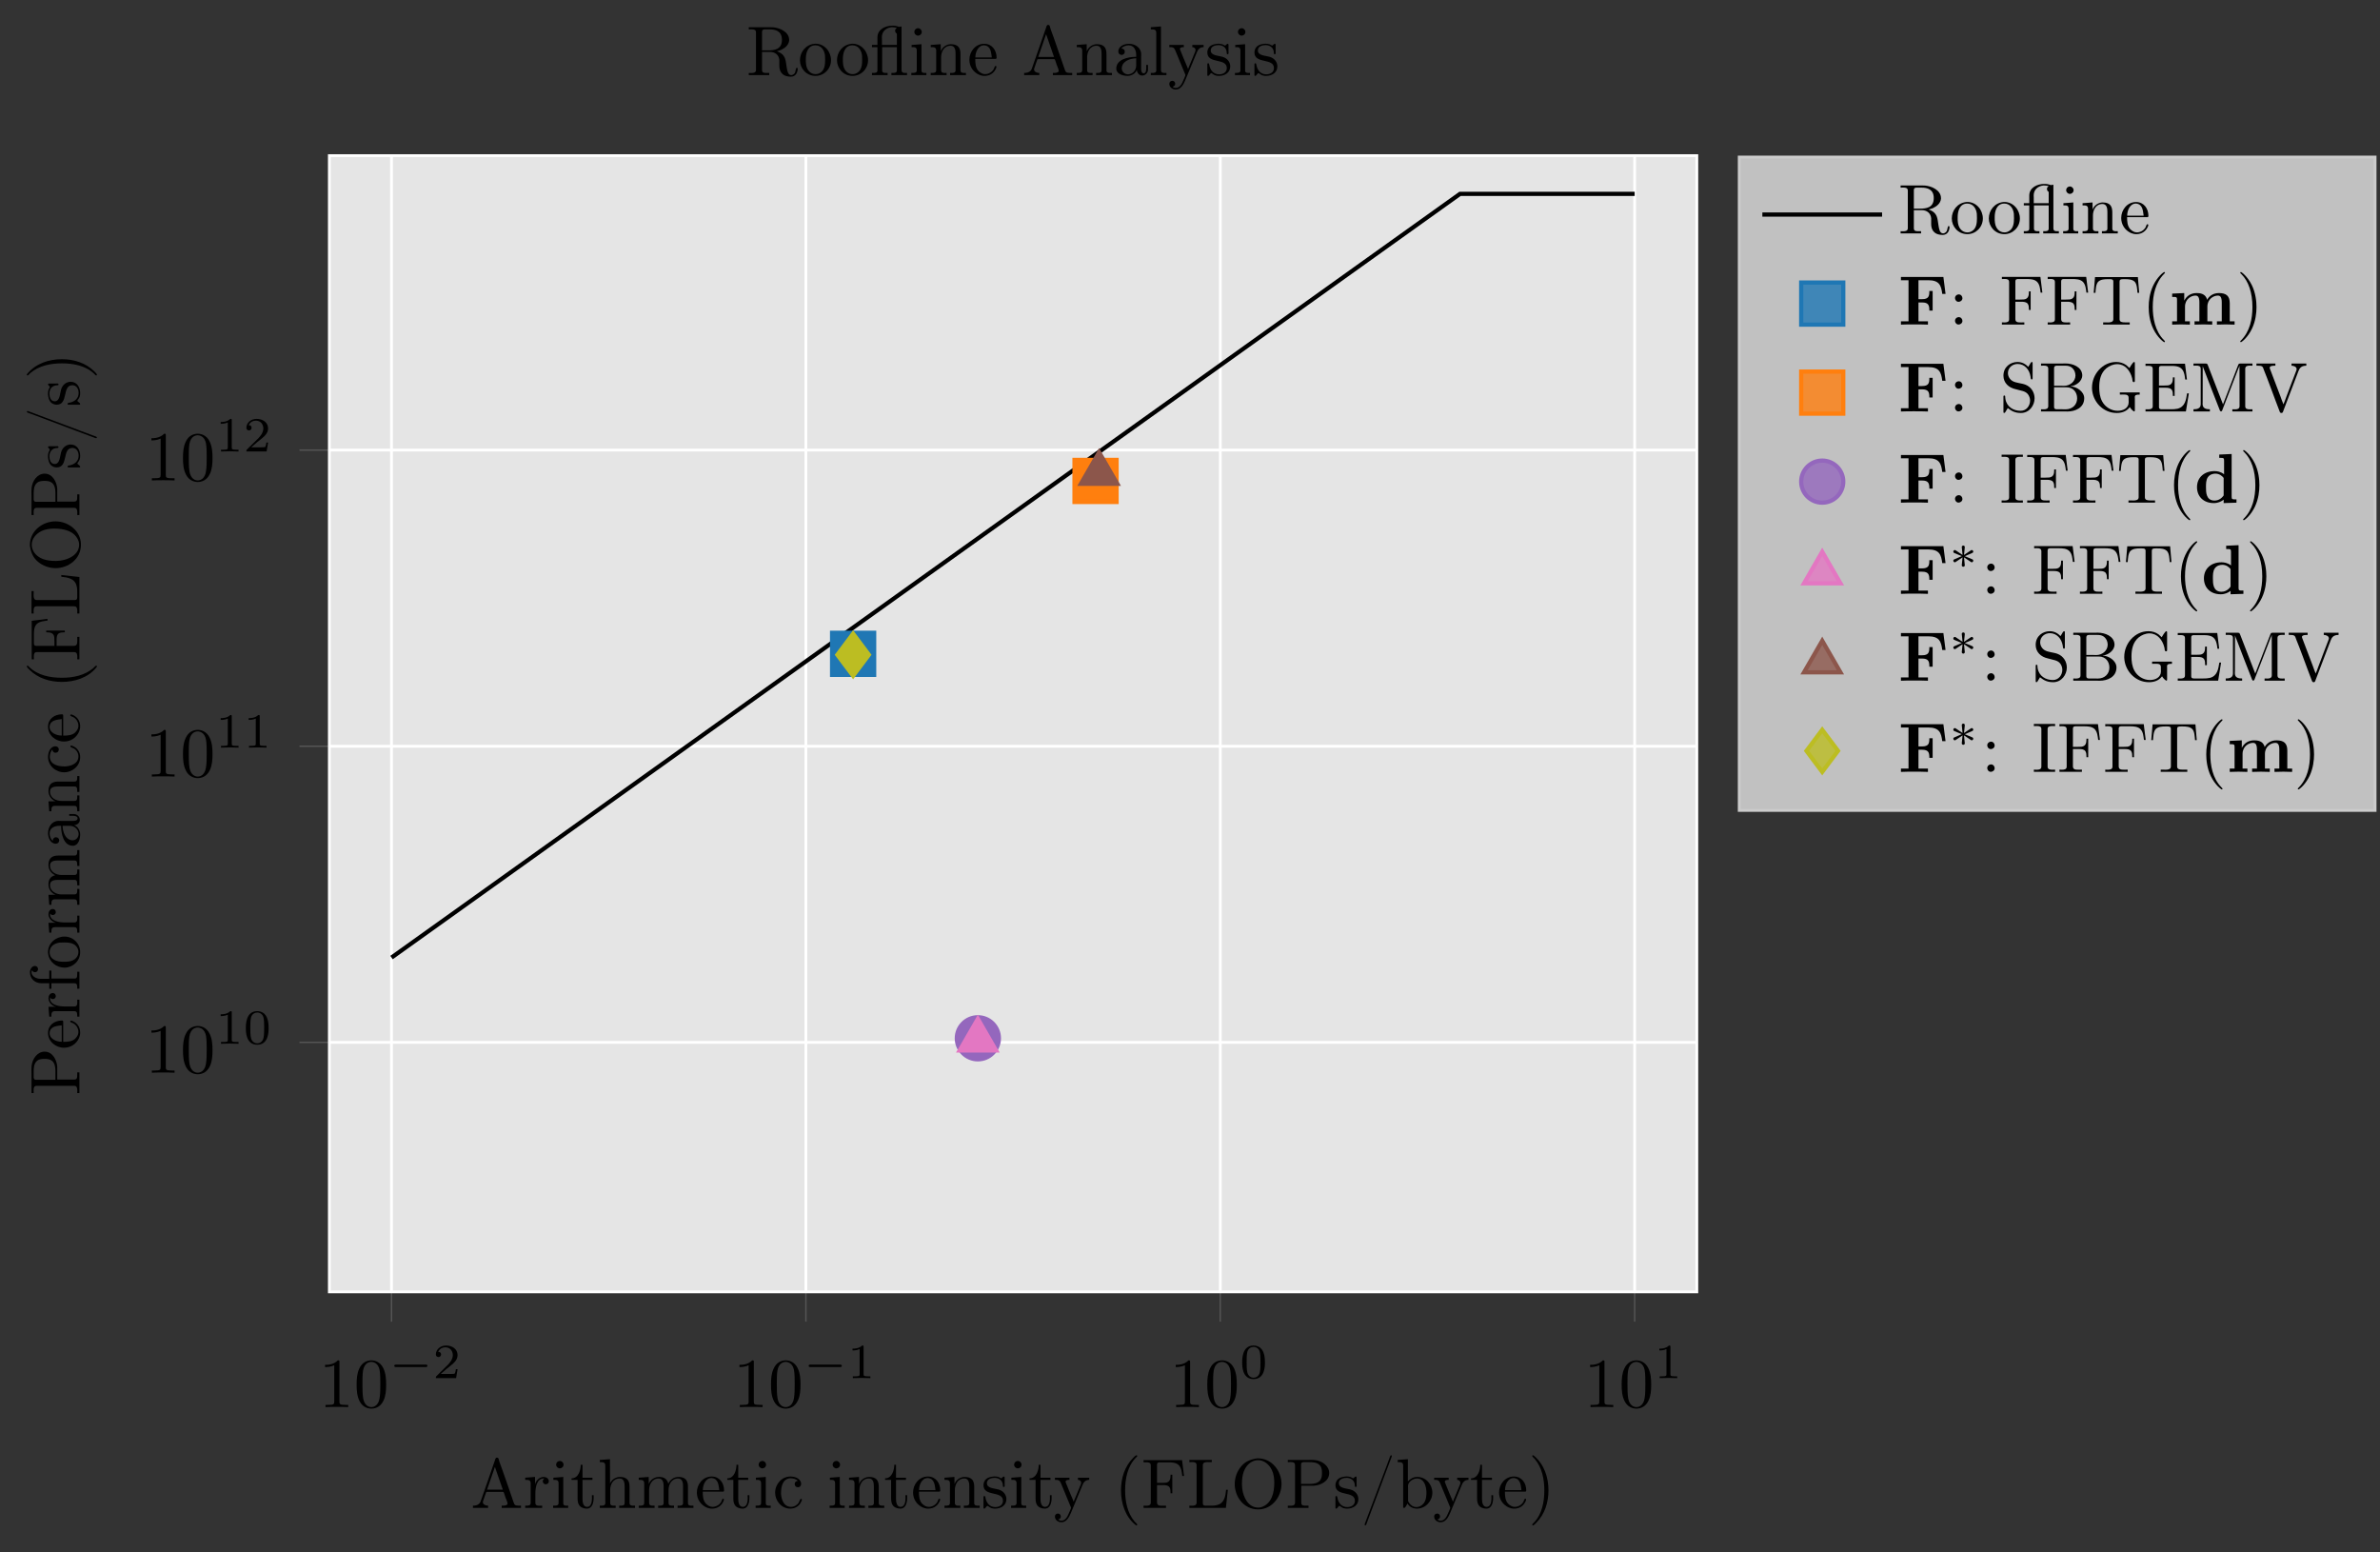 <svg xmlns="http://www.w3.org/2000/svg" xmlns:xlink="http://www.w3.org/1999/xlink" version="1.1" width="338.122" height="220.506" viewBox="0 0 338.122 220.506">
<rect x="0" y="0" width="338.122" height="220.506" fill="#333333" stroke="none"/>
<defs>
<path id="font_0_4" d="M.294 .64C.294 .664 .294 .666 .271 .666 .209 .602 .121 .602 .089 .602V.571C.109 .571 .168 .571 .22 .597V.079C.22 .043 .217 .031 .127 .031H.095V0C.13 .003 .217 .003 .257 .003 .297 .003 .384 .003 .419 0V.031H.387C.297 .031 .294 .042 .294 .079V.64Z"/>
<path id="font_0_3" d="M.46 .32C.46 .4 .455 .48 .42 .554 .374 .65 .292 .666 .25 .666 .19 .666 .117 .64 .076 .547 .044 .478 .039 .4 .039 .32 .039 .245 .043 .155 .084 .079 .127-.002 .2-.022 .249-.022 .303-.022 .379-.001 .423 .094 .455 .163 .46 .241 .46 .32M.249-0C.21-0 .151 .025 .133 .121 .122 .181 .122 .273 .122 .332 .122 .396 .122 .462 .13 .516 .149 .635 .224 .644 .249 .644 .282 .644 .348 .626 .367 .527 .377 .471 .377 .395 .377 .332 .377 .257 .377 .189 .366 .125 .351 .03 .294-0 .249-0Z"/>
<path id="font_1_1" d="M.744 .226C.76 .226 .784 .226 .784 .25 .784 .275 .761 .275 .744 .275H.148C.132 .275 .108 .275 .108 .251 .108 .226 .131 .226 .148 .226H.744Z"/>
<path id="font_2_3" d="M.505 .182H.471C.468 .16 .458 .101 .445 .091 .437 .085 .36 .085 .346 .085H.162C.267 .178 .302 .206 .362 .253 .436 .312 .505 .374 .505 .469 .505 .59 .399 .664 .271 .664 .147 .664 .063 .577 .063 .485 .063 .434 .106 .429 .116 .429 .14 .429 .169 .446 .169 .482 .169 .5 .162 .535 .11 .535 .141 .606 .209 .628 .256 .628 .356 .628 .408 .55 .408 .469 .408 .382 .346 .313 .314 .277L.073 .039C.063 .03 .063 .028 .063 0H.475L.505 .182Z"/>
<path id="font_2_2" d="M.335 .636C.335 .663 .333 .664 .305 .664 .241 .601 .15 .6 .109 .6V.564C.133 .564 .199 .564 .254 .592V.082C.254 .049 .254 .036 .154 .036H.116V0C.134 .001 .257 .004 .294 .004 .325 .004 .451 .001 .473 0V.036H.435C.335 .036 .335 .049 .335 .082V.636Z"/>
<path id="font_2_1" d="M.516 .319C.516 .429 .503 .508 .457 .578 .426 .624 .364 .664 .284 .664 .052 .664 .052 .391 .052 .319 .052 .247 .052-.02 .284-.02 .516-.02 .516 .247 .516 .319M.284 .008C.238 .008 .177 .035 .157 .117 .143 .176 .143 .258 .143 .332 .143 .405 .143 .481 .158 .536 .179 .615 .243 .636 .284 .636 .338 .636 .39 .603 .408 .545 .424 .491 .425 .419 .425 .332 .425 .258 .425 .184 .412 .121 .392 .03 .324 .008 .284 .008Z"/>
<clipPath id="clip_3">
<path transform="matrix(1,0,0,-1,173.363,568.723)" d="M-126.572 385.219H67.699V546.615H-126.572Z"/>
</clipPath>
<path id="font_4_1" d="M.032 .032V.001H.248V.032C.216 .032 .175 .047 .173 .082 .173 .092 .178 .101 .181 .11 .192 .143 .202 .176 .215 .208 .218 .217 .218 .229 .232 .229H.459C.471 .229 .472 .218 .476 .209L.497 .146C.507 .12 .525 .082 .525 .061V.057C.516 .033 .477 .032 .448 .032H.442V.001H.717V.032H.688C.665 .032 .641 .034 .629 .046 .618 .058 .614 .075 .608 .09 .557 .239 .506 .389 .453 .538 .435 .59 .411 .645 .398 .698 .394 .711 .388 .717 .374 .717 .354 .717 .35 .696 .344 .676 .288 .507 .226 .34 .169 .172L.148 .112C.142 .094 .136 .076 .122 .062 .099 .038 .064 .032 .032 .032M.233 .26 .345 .585 .458 .26H.233Z"/>
<path id="font_4_30" d="M.027 .431V.4H.042C.075 .4 .105 .397 .105 .35V.074C.105 .033 .077 .032 .033 .032H.027V.001H.269V.032C.257 .032 .243 .031 .231 .031 .199 .031 .172 .036 .172 .073V.206C.172 .291 .192 .42 .29 .42 .294 .42 .297 .42 .301 .419V.418C.286 .412 .278 .396 .278 .38 .278 .357 .293 .341 .316 .337 .345 .337 .364 .355 .364 .38 .364 .42 .326 .442 .29 .442 .231 .442 .178 .389 .168 .335L.167 .442 .027 .431Z"/>
<path id="font_4_23" d="M.037 .431V.4H.056C.085 .4 .111 .396 .111 .35V.073C.111 .038 .093 .032 .033 .032V.001H.248V.032H.228C.202 .032 .178 .035 .178 .067V.442L.037 .431M.121 .669C.096 .666 .076 .644 .076 .617 .076 .588 .101 .564 .129 .564 .156 .564 .182 .586 .182 .617 .182 .646 .157 .67 .129 .67 .126 .67 .124 .669 .121 .669Z"/>
<path id="font_4_33" d="M.149 .615C.149 .546 .12 .422 .018 .422V.4H.104V.142C.104 .109 .106 .076 .122 .047 .144 .007 .191-.01 .235-.01 .317-.01 .333 .082 .333 .145V.182H.308C.308 .167 .309 .152 .309 .136 .309 .092 .299 .015 .24 .015 .183 .015 .174 .084 .174 .129V.4H.316V.431H.174V.615H.149Z"/>
<path id="font_4_22" d="M.032 .684V.653H.047C.084 .653 .11 .649 .11 .601V.096C.11 .089 .111 .082 .111 .074 .111 .036 .084 .032 .056 .032H.032V.001H.258V.032H.232C.204 .032 .18 .036 .18 .073V.256C.18 .328 .217 .42 .316 .42 .38 .42 .386 .351 .386 .308V.069C.386 .035 .357 .032 .326 .032H.308V.001H.534V.032H.509C.482 .032 .456 .036 .456 .07V.289C.456 .322 .455 .355 .44 .385 .416 .429 .366 .442 .32 .442 .262 .442 .197 .403 .178 .347L.177 .695 .032 .684Z"/>
<path id="font_4_25" d="M.032 .431V.4H.047C.08 .4 .11 .397 .11 .35V.074C.11 .033 .082 .032 .038 .032H.032V.001H.258V.032H.232C.204 .032 .18 .036 .18 .073V.256C.18 .329 .22 .42 .316 .42 .38 .42 .387 .354 .387 .308V.07C.387 .034 .357 .032 .324 .032H.309V.001H.535V.032H.509C.481 .032 .457 .036 .457 .073V.256C.457 .329 .497 .42 .593 .42 .657 .42 .664 .354 .664 .308V.07C.664 .034 .634 .032 .601 .032H.586V.001H.812V.032H.791C.761 .032 .734 .035 .734 .07V.296C.734 .333 .732 .366 .708 .4 .682 .433 .639 .442 .599 .442 .534 .442 .481 .404 .454 .346 .435 .417 .39 .442 .321 .442 .257 .442 .196 .402 .175 .34L.174 .442 .032 .431Z"/>
<path id="font_4_19" d="M.112 .232H.4C.411 .232 .416 .239 .416 .25 .416 .356 .351 .448 .239 .448 .116 .448 .028 .339 .028 .22 .028 .128 .079 .046 .167 .006 .19-.004 .217-.01 .242-.01H.245C.322-.01 .386 .033 .413 .11 .414 .113 .414 .117 .414 .12 .414 .127 .41 .132 .403 .132 .388 .132 .382 .099 .376 .088 .351 .044 .303 .015 .251 .015 .214 .015 .182 .036 .155 .063 .115 .109 .112 .174 .112 .232M.113 .253C.113 .33 .154 .426 .236 .426H.241C.339 .417 .338 .313 .348 .253H.113Z"/>
<path id="font_4_17" d="M.359 .387C.333 .385 .312 .369 .312 .341 .312 .314 .331 .295 .358 .295 .388 .295 .404 .317 .404 .345V.351C.394 .424 .309 .448 .251 .448 .129 .448 .033 .341 .033 .217 .033 .104 .121-.01 .25-.01 .316-.01 .381 .026 .408 .096 .41 .102 .415 .111 .415 .118 .415 .125 .41 .13 .403 .13 .388 .13 .379 .092 .372 .079 .348 .04 .307 .016 .262 .015 .155 .015 .122 .122 .117 .201V.213C.117 .293 .136 .413 .246 .423H.254C.291 .423 .33 .412 .359 .387Z"/>
<path id="font_4_26" d="M.032 .431V.4H.047C.08 .4 .11 .397 .11 .35V.074C.11 .033 .082 .032 .038 .032H.032V.001H.258V.032H.232C.204 .032 .18 .036 .18 .073V.256C.18 .328 .217 .42 .316 .42 .38 .42 .386 .351 .386 .308V.069C.386 .035 .357 .032 .326 .032H.308V.001H.534V.032H.509C.482 .032 .456 .036 .456 .07V.289C.456 .322 .455 .356 .439 .386 .416 .43 .365 .442 .319 .442 .258 .442 .195 .4 .175 .34L.174 .442 .032 .431Z"/>
<path id="font_4_31" d="M.176 .448C.139 .444 .1 .437 .071 .412 .047 .391 .033 .357 .033 .325 .033 .154 .311 .251 .311 .101 .311 .04 .256 .012 .201 .012 .125 .012 .074 .066 .06 .152 .058 .161 .057 .17 .045 .17 .037 .17 .033 .164 .033 .157V-.001C.034-.006 .037-.009 .042-.01H.044C.06-.01 .076 .027 .088 .03H.089C.097 .03 .124 .005 .145-.002 .162-.008 .18-.01 .198-.01 .281-.01 .36 .034 .36 .126 .36 .192 .312 .246 .246 .263 .184 .28 .082 .28 .082 .353 .082 .414 .149 .429 .193 .429 .242 .429 .31 .402 .31 .316 .31 .307 .311 .299 .322 .299 .332 .299 .336 .307 .336 .317 .336 .322 .335 .327 .335 .331V.434C.335 .44 .332 .448 .324 .448 .308 .448 .298 .423 .287 .423H.286C.278 .423 .262 .436 .25 .44 .232 .446 .212 .449 .193 .449 .187 .449 .182 .448 .176 .448Z"/>
<path id="font_4_34" d="M.019 .431V.4H.035C.063 .4 .085 .397 .102 .359 .148 .249 .192 .138 .239 .028 .242 .02 .249 .009 .249-0 .249-.001 .248-.003 .248-.004 .241-.025 .231-.045 .222-.065 .202-.114 .173-.182 .111-.182 .096-.182 .076-.176 .064-.164 .083-.161 .103-.15 .103-.122 .103-.1 .088-.082 .066-.08 .035-.08 .019-.098 .019-.123 .019-.173 .066-.204 .111-.204H.112C.184-.204 .222-.13 .247-.071L.277 .001C.312 .087 .348 .173 .384 .259L.408 .316C.425 .363 .451 .4 .508 .4V.431H.347V.4C.37 .4 .393 .384 .393 .359 .393 .346 .387 .333 .382 .321 .353 .253 .327 .184 .297 .116 .294 .107 .289 .098 .287 .089H.286C.279 .112 .268 .133 .259 .155 .233 .22 .202 .286 .178 .352 .175 .359 .171 .366 .171 .374V.378C.177 .4 .206 .4 .226 .4V.431H.019Z"/>
<path id="font_4_28" d="M.317 .75C.303 .745 .285 .725 .273 .713 .15 .59 .1 .42 .1 .251 .1 .07 .159-.123 .306-.241 .311-.244 .317-.249 .323-.249 .329-.249 .332-.243 .332-.239 .332-.228 .305-.207 .294-.194 .191-.071 .159 .093 .159 .25 .159 .415 .192 .596 .316 .72 .322 .726 .332 .733 .332 .741 .332 .747 .327 .751 .321 .751 .32 .751 .318 .75 .317 .75Z"/>
<path id="font_4_4" d="M.033 .681V.65C.046 .65 .059 .651 .071 .651 .107 .651 .136 .646 .136 .606V.075C.136 .037 .103 .031 .069 .031 .056 .031 .044 .032 .033 .032V.001H.353V.032C.339 .032 .322 .031 .305 .031 .255 .031 .225 .035 .225 .081V.326H.309C.343 .326 .384 .324 .403 .295 .417 .273 .418 .245 .418 .219V.209H.443V.474H.418V.464C.418 .412 .408 .367 .347 .359 .329 .357 .31 .357 .292 .357H.225V.614C.225 .648 .245 .65 .266 .65H.383C.435 .65 .498 .648 .536 .609 .574 .569 .578 .508 .585 .456H.61L.582 .681H.033Z"/>
<path id="font_4_7" d="M.033 .684V.653C.046 .653 .059 .654 .071 .654 .107 .654 .136 .649 .136 .609V.075C.136 .037 .103 .031 .069 .031 .056 .031 .044 .032 .033 .032V.001H.554L.582 .259H.557C.549 .178 .536 .062 .421 .04 .392 .032 .363 .032 .334 .032H.26C.24 .034 .225 .039 .225 .066V.609C.225 .649 .261 .654 .294 .654 .305 .654 .315 .653 .324 .653H.353V.684H.033Z"/>
<path id="font_4_9" d="M.371 .706C.282 .693 .207 .664 .148 .594 .087 .523 .055 .431 .055 .339 .055 .167 .178-.021 .39-.021 .586-.021 .722 .158 .722 .342 .722 .525 .587 .707 .386 .707 .381 .707 .376 .706 .371 .706M.158 .328V.345C.158 .46 .182 .591 .297 .657 .325 .672 .356 .681 .388 .681 .473 .681 .545 .621 .584 .541 .611 .486 .619 .417 .619 .359 .619 .227 .588 .062 .434 .011 .42 .007 .405 .005 .391 .005 .246 .005 .177 .154 .162 .275 .16 .293 .16 .31 .158 .328Z"/>
<path id="font_4_10" d="M.034 .684V.653C.047 .653 .06 .654 .072 .654 .108 .654 .137 .649 .137 .609V.075C.137 .037 .104 .031 .07 .031 .057 .031 .045 .032 .034 .032V.001H.329V.032H.295C.253 .032 .226 .034 .226 .076V.317H.41C.505 .324 .624 .382 .624 .497 .624 .603 .519 .673 .418 .683 .403 .684 .389 .685 .374 .685 .354 .685 .334 .684 .315 .684H.034M.223 .343V.621C.223 .648 .24 .651 .259 .653H.334C.39 .653 .455 .651 .494 .604 .518 .575 .521 .535 .521 .499 .521 .463 .518 .425 .496 .395 .462 .352 .404 .343 .353 .343H.223Z"/>
<path id="font_4_32" d="M.429 .75C.419 .744 .413 .716 .406 .7L.352 .555C.279 .36 .205 .166 .132-.029L.06-.221C.059-.226 .056-.231 .056-.236V-.238C.056-.244 .059-.248 .065-.248H.068C.079-.246 .087-.213 .094-.195L.157-.026C.231 .169 .304 .365 .377 .56L.44 .727C.442 .73 .443 .734 .443 .738V.74C.443 .746 .439 .751 .433 .751 .432 .751 .43 .751 .429 .75Z"/>
<path id="font_4_16" d="M.027 .684V.653H.044C.075 .653 .105 .65 .105 .603V.001L.129 .003 .142 .02 .166 .062H.168C.192 .014 .251-.01 .301-.01 .425-.01 .521 .098 .521 .217 .521 .332 .433 .442 .305 .442 .253 .442 .207 .417 .172 .378V.695L.027 .684M.436 .192C.432 .144 .427 .102 .397 .065 .372 .033 .334 .012 .294 .012 .251 .012 .212 .037 .189 .073 .181 .084 .175 .093 .175 .108V.275C.175 .288 .174 .301 .174 .314 .174 .374 .247 .42 .303 .42 .411 .42 .437 .294 .437 .215 .437 .207 .437 .2 .436 .192Z"/>
<path id="font_4_29" d="M.062 .75C.058 .748 .056 .745 .056 .742 .056 .73 .079 .713 .09 .701 .197 .577 .229 .408 .229 .25 .229 .089 .196-.094 .076-.214 .069-.221 .056-.231 .056-.239 .056-.244 .061-.249 .067-.249H.068C.08-.247 .1-.226 .112-.214 .238-.088 .288 .082 .288 .252 .288 .436 .228 .619 .082 .743 .077 .746 .072 .751 .066 .751 .065 .751 .064 .751 .062 .75Z"/>
<path id="font_4_20" d="M.111 .431H.033V.4H.111V.069C.111 .035 .082 .032 .052 .032H.034V.001H.275V.032H.243C.221 .032 .198 .033 .186 .044 .178 .053 .178 .066 .178 .078V.4H.292V.431H.175V.562C.175 .617 .213 .684 .267 .684 .277 .684 .291 .682 .299 .676 .28 .671 .269 .653 .269 .634 .269 .608 .289 .591 .313 .591 .339 .591 .358 .611 .358 .633 .358 .681 .308 .706 .267 .706 .176 .706 .111 .635 .111 .538V.431Z"/>
<path id="font_4_27" d="M.235 .448C.109 .435 .028 .329 .028 .213 .028 .1 .117-.01 .25-.01 .37-.01 .471 .088 .471 .214 .471 .333 .381 .449 .248 .449 .244 .449 .239 .448 .235 .448M.112 .19V.234C.112 .31 .136 .426 .249 .426 .33 .426 .376 .358 .385 .282 .387 .26 .387 .239 .387 .217 .387 .152 .38 .071 .316 .034 .296 .021 .274 .015 .251 .015 .178 .015 .127 .072 .116 .15 .114 .163 .114 .177 .112 .19V.19Z"/>
<path id="font_4_15" d="M.112 .381C.137 .412 .181 .426 .218 .426 .292 .426 .325 .359 .325 .288V.262C.21 .262 .041 .226 .041 .095V.087C.049 .01 .146-.01 .203-.01 .254-.01 .319 .024 .332 .075H.333C.339 .032 .366-.005 .411-.005 .452-.005 .488 .028 .493 .073V.146H.468V.095C.468 .068 .463 .027 .432 .027 .4 .027 .395 .066 .395 .093V.26C.395 .273 .396 .285 .396 .298 .396 .395 .305 .448 .222 .448 .159 .448 .07 .417 .07 .337 .07 .308 .091 .289 .117 .289 .145 .289 .162 .311 .162 .335 .162 .364 .139 .381 .112 .381V.381M.325 .241V.14C.325 .071 .277 .016 .212 .012H.208C.161 .012 .119 .049 .119 .097V.102C.126 .203 .239 .238 .325 .241Z"/>
<path id="font_4_11" d="M.034 .684V.653C.047 .653 .06 .654 .072 .654 .108 .654 .137 .649 .137 .609V.075C.137 .037 .104 .031 .07 .031 .057 .031 .045 .032 .034 .032V.001H.326V.032H.292C.25 .032 .223 .034 .223 .076V.332H.337C.403 .332 .463 .294 .47 .217V.134C.47 .066 .499-.021 .635-.021 .682-.021 .724 .01 .732 .083V.088C.732 .096 .729 .106 .72 .106 .702 .106 .705 .054 .689 .029 .677 .013 .659 .001 .64 .001 .591 .001 .583 .067 .576 .106L.564 .184C.553 .254 .53 .308 .435 .341 .454 .348 .474 .352 .493 .36 .549 .385 .604 .43 .61 .495V.503C.61 .618 .474 .676 .38 .683 .363 .684 .347 .684 .33 .684H.034M.223 .354V.616C.223 .642 .233 .651 .258 .653H.331C.412 .653 .507 .632 .507 .504 .507 .365 .397 .354 .309 .354H.223Z"/>
<path id="font_4_21" d="M.105 .431H.027V.4H.105V.069C.105 .035 .076 .032 .045 .032H.027V.001H.25V.032H.226C.198 .032 .172 .035 .172 .069V.4H.382V.069C.382 .035 .353 .032 .322 .032H.304V.001H.527V.032H.502C.473 .032 .449 .036 .449 .075V.695C.438 .694 .426 .69 .415 .69H.411C.403 .691 .394 .696 .386 .698 .369 .703 .352 .705 .334 .706H.318C.22 .706 .105 .655 .105 .54V.431M.382 .431H.169V.511C.169 .521 .168 .532 .168 .543 .168 .616 .219 .674 .306 .684H.317C.339 .684 .36 .679 .382 .676 .367 .664 .357 .654 .357 .634 .357 .622 .362 .608 .372 .6 .377 .597 .381 .595 .382 .588V.431Z"/>
<path id="font_4_24" d="M.033 .684V.653H.048C.085 .653 .111 .649 .111 .601V.096C.111 .089 .112 .082 .112 .074 .112 .036 .085 .032 .057 .032H.033V.001H.256V.032H.231C.202 .032 .178 .036 .178 .075V.695L.033 .684Z"/>
<path id="font_5_1" d="M.644 .68H.039V.633H.147V.047H.039V0C.077 .003 .178 .003 .222 .003 .271 .003 .38 .003 .424 0V.047H.289V.316H.339C.435 .316 .444 .273 .444 .2H.491V.48H.444C.444 .406 .436 .363 .339 .363H.289V.633H.429C.59 .633 .613 .555 .628 .438H.675L.644 .68Z"/>
<path id="font_4_18" d="M.131 .43C.106 .427 .086 .404 .086 .379 .086 .354 .106 .325 .137 .325 .164 .325 .192 .346 .192 .377 .192 .403 .172 .431 .14 .431 .137 .431 .134 .43 .131 .43M.131 .106C.106 .103 .086 .08 .086 .055 .086 .03 .106 .001 .137 .001 .164 .001 .192 .022 .192 .053 .192 .079 .172 .107 .14 .107 .137 .107 .134 .106 .131 .106Z"/>
<path id="font_4_13" d="M.055 .678 .036 .453H.061C.065 .505 .068 .576 .099 .61 .133 .645 .19 .648 .236 .648H.261C.288 .648 .316 .648 .316 .614V.077C.316 .037 .276 .031 .24 .031 .227 .031 .214 .032 .204 .032H.171V.001H.55V.032H.482C.443 .032 .405 .036 .405 .077V.614C.405 .643 .422 .648 .46 .648H.485C.531 .648 .588 .645 .622 .61 .653 .576 .656 .505 .66 .453H.685L.666 .678H.055Z"/>
<path id="font_0_1" d="M.331-.24C.331-.237 .331-.235 .314-.218 .189-.092 .157 .097 .157 .25 .157 .424 .195 .598 .318 .723 .331 .735 .331 .737 .331 .74 .331 .747 .327 .75 .321 .75 .311 .75 .221 .682 .162 .555 .111 .445 .099 .334 .099 .25 .099 .172 .11 .051 .165-.062 .225-.185 .311-.25 .321-.25 .327-.25 .331-.247 .331-.24Z"/>
<path id="font_5_3" d="M.114 .356V.047H.045V0C.073 .001 .133 .003 .171 .003 .21 .003 .269 .001 .297 0V.047H.228V.256C.228 .365 .315 .414 .377 .414 .411 .414 .433 .394 .433 .317V.047H.364V0C.392 .001 .452 .003 .49 .003 .529 .003 .588 .001 .616 0V.047H.547V.256C.547 .365 .634 .414 .696 .414 .73 .414 .752 .394 .752 .317V.047H.683V0C.711 .001 .771 .003 .809 .003 .848 .003 .907 .001 .935 0V.047H.866V.306C.866 .409 .815 .45 .712 .45 .621 .45 .569 .4 .543 .354 .523 .447 .431 .45 .393 .45 .306 .45 .249 .405 .217 .342V.45L.045 .442V.395C.107 .395 .114 .395 .114 .356Z"/>
<path id="font_0_2" d="M.289 .25C.289 .328 .278 .449 .223 .562 .163 .685 .077 .75 .067 .75 .061 .75 .057 .746 .057 .74 .057 .737 .057 .735 .076 .717 .174 .618 .231 .459 .231 .25 .231 .079 .194-.097 .07-.223 .057-.235 .057-.237 .057-.24 .057-.246 .061-.25 .067-.25 .077-.25 .167-.182 .226-.055 .277 .055 .289 .166 .289 .25Z"/>
<path id="font_4_12" d="M.116 .049C.179-0 .228-.021 .305-.021 .424-.021 .499 .086 .499 .188 .499 .271 .452 .348 .372 .381 .311 .406 .235 .404 .182 .436 .142 .461 .119 .504 .119 .548 .119 .627 .186 .678 .257 .678 .356 .678 .425 .599 .441 .499 .444 .484 .441 .457 .459 .457 .47 .457 .471 .466 .471 .475V.692C.471 .699 .469 .706 .461 .706 .446 .706 .435 .678 .427 .665 .421 .656 .414 .646 .41 .636 .369 .677 .322 .706 .255 .706 .157 .706 .055 .638 .055 .511 .055 .407 .131 .339 .229 .318 .25 .313 .27 .307 .291 .302 .347 .289 .403 .275 .427 .203 .432 .188 .435 .172 .435 .157 .435 .082 .384 .01 .3 .01 .2 .01 .103 .063 .083 .178 .082 .187 .081 .197 .08 .206V.213C.08 .223 .075 .228 .067 .228 .057 .228 .055 .22 .055 .213V-.007C.055-.014 .057-.021 .065-.021 .08-.021 .091 .007 .099 .02 .105 .029 .112 .039 .116 .049Z"/>
<path id="font_4_2" d="M.036 .684V.653C.049 .653 .062 .654 .074 .654 .11 .654 .139 .649 .139 .609V.075C.139 .037 .106 .031 .072 .031 .059 .031 .047 .032 .036 .032V.001H.351C.372 .001 .392 0 .413 0 .52 0 .652 .05 .652 .19 .652 .286 .539 .357 .458 .357V.359C.533 .367 .624 .43 .624 .515V.522C.616 .637 .487 .685 .387 .685 .367 .685 .347 .684 .328 .684H.036M.222 .345H.401C.498 .345 .551 .271 .551 .188 .551 .099 .487 .031 .385 .031 .369 .031 .353 .032 .337 .032H.26C.239 .032 .222 .038 .222 .064V.345M.222 .367V.616C.222 .646 .236 .651 .258 .653H.385C.443 .653 .487 .632 .515 .573 .522 .555 .527 .534 .527 .514 .526 .426 .448 .366 .363 .366 .352 .366 .341 .367 .33 .367H.222Z"/>
<path id="font_4_5" d="M.594 .063C.607 .038 .644 .001 .657 .001 .663 .001 .666 .007 .666 .015V.184C.666 .19 .665 .197 .665 .204 .665 .239 .691 .241 .735 .241V.272H.452V.241C.465 .241 .481 .242 .497 .242 .545 .242 .577 .239 .577 .194V.168C.577 .156 .578 .145 .578 .133 .578 .048 .5 .01 .421 .01 .329 .01 .242 .064 .199 .145 .166 .207 .158 .277 .158 .347 .158 .445 .178 .548 .259 .616 .302 .652 .359 .675 .415 .675 .525 .675 .6 .584 .627 .475 .633 .455 .627 .419 .651 .419 .662 .419 .666 .426 .666 .436V.69C.666 .697 .665 .706 .654 .706 .639 .706 .592 .627 .589 .62 .573 .633 .56 .648 .544 .661 .501 .692 .452 .706 .399 .706 .204 .706 .055 .529 .055 .342V.327C.062 .142 .212-.021 .406-.021 .479-.021 .547-0 .594 .063Z"/>
<path id="font_4_3" d="M.033 .681V.65C.046 .65 .059 .651 .071 .651 .107 .651 .136 .646 .136 .606V.075C.136 .037 .103 .031 .069 .031 .056 .031 .044 .032 .033 .032V.001H.609L.651 .259H.626C.611 .168 .599 .068 .49 .04 .459 .033 .427 .032 .395 .032H.267C.247 .032 .225 .034 .225 .064V.339H.317C.352 .339 .391 .336 .41 .305 .422 .284 .423 .257 .423 .232V.222H.448V.487H.423V.477C.423 .423 .411 .38 .352 .372 .333 .37 .314 .37 .295 .37H.225V.615C.225 .649 .246 .65 .267 .65H.387C.446 .65 .519 .65 .558 .597 .588 .557 .593 .504 .599 .456H.624L.596 .681H.033Z"/>
<path id="font_4_8" d="M.037 .684V.653C.05 .653 .063 .654 .075 .654 .111 .654 .14 .649 .14 .609V.103C.14 .038 .08 .032 .037 .032V.001H.271V.032C.226 .032 .167 .038 .167 .107 .167 .116 .168 .126 .168 .135L.169 .647C.174 .626 .184 .606 .192 .586 .262 .401 .334 .217 .406 .034 .41 .023 .415 .001 .43 .001H.431C.446 .003 .45 .026 .455 .038 .527 .225 .602 .414 .673 .602 .68 .619 .688 .636 .693 .654L.694 .077C.694 .037 .662 .031 .63 .031 .616 .031 .603 .032 .591 .032V.001H.878V.032C.866 .032 .853 .031 .841 .031 .806 .031 .775 .036 .775 .075V.609C.775 .648 .807 .654 .841 .654 .854 .654 .867 .653 .878 .653V.684H.704L.685 .681 .675 .665 .458 .102 .24 .665 .23 .681 .211 .684H.037Z"/>
<path id="font_4_14" d="M.019 .684V.653H.042C.065 .653 .089 .652 .103 .639 .115 .627 .119 .608 .125 .592 .184 .448 .236 .3 .291 .155L.351-.003C.356-.015 .361-.021 .375-.021 .388-.021 .393-.015 .398-.003L.406 .019C.477 .203 .547 .388 .616 .571 .632 .613 .652 .653 .73 .653V.684H.519V.653C.549 .653 .592 .639 .592 .603V.601C.591 .593 .587 .585 .585 .578L.572 .544C.557 .506 .543 .467 .528 .429L.444 .207C.431 .172 .419 .136 .404 .102 .388 .139 .375 .178 .361 .216 .311 .347 .26 .478 .211 .61 .209 .614 .208 .619 .208 .624V.627C.213 .653 .26 .653 .289 .653V.684H.019Z"/>
<path id="font_4_6" d="M.029 .684V.653C.042 .653 .056 .654 .07 .654 .105 .654 .136 .649 .136 .612V.075C.136 .037 .104 .031 .071 .031 .056 .031 .041 .032 .029 .032V.001H.332V.032C.319 .032 .305 .031 .292 .031 .257 .031 .225 .037 .225 .075V.612C.225 .649 .259 .654 .293 .654 .306 .654 .32 .653 .332 .653V.684H.029Z"/>
<path id="font_5_2" d="M.418 .043V-.006L.601 0V.047C.539 .047 .532 .047 .532 .086V.694L.355 .686V.639C.417 .639 .424 .639 .424 .6V.405C.374 .444 .322 .45 .289 .45 .143 .45 .038 .362 .038 .221 .038 .089 .13-.006 .278-.006 .339-.006 .387 .018 .418 .043M.418 .353V.103C.405 .085 .364 .03 .288 .03 .166 .03 .166 .151 .166 .221 .166 .269 .166 .323 .192 .362 .221 .404 .268 .414 .299 .414 .356 .414 .396 .382 .418 .353Z"/>
<path id="font_1_2" d="M.323 .249C.405 .285 .442 .299 .467 .311 .486 .319 .495 .323 .495 .342 .495 .359 .482 .374 .464 .374 .457 .374 .455 .374 .443 .365L.307 .274 .322 .422C.324 .44 .322 .465 .292 .465 .28 .465 .261 .457 .261 .435 .261 .426 .265 .396 .266 .386 .268 .369 .275 .297 .277 .274L.142 .365C.132 .371 .129 .374 .12 .374 .102 .374 .089 .359 .089 .342 .089 .322 .101 .317 .11 .313L.261 .25C.179 .214 .142 .2 .117 .188 .098 .18 .089 .176 .089 .157 .089 .14 .102 .125 .12 .125 .127 .125 .129 .125 .141 .134L.277 .225 .261 .064C.261 .042 .28 .034 .292 .034 .304 .034 .323 .042 .323 .064 .323 .073 .319 .103 .318 .113 .316 .13 .309 .202 .307 .225L.427 .145C.453 .125 .455 .125 .464 .125 .482 .125 .495 .14 .495 .157 .495 .177 .483 .182 .474 .186L.323 .249Z"/>
</defs>
<path transform="matrix(1,0,0,-1,173.363,568.723)" d="M-126.572 385.219H67.699V546.615H-126.572Z" fill="#e5e5e5"/>
<path transform="matrix(1,0,0,-1,173.363,568.723)" stroke-width=".399" stroke-linecap="butt" stroke-miterlimit="10" stroke-linejoin="miter" fill="none" stroke="#ffffff" d="M-117.74 385.219V546.615M-58.87 385.219V546.615M0 385.219V546.615M58.87 385.219V546.615"/>
<path transform="matrix(1,0,0,-1,173.363,568.723)" stroke-width=".399" stroke-linecap="butt" stroke-miterlimit="10" stroke-linejoin="miter" fill="none" stroke="#ffffff" d="M-126.572 420.658H67.699M-126.572 462.724H67.699M-126.572 504.79H67.699"/>
<path transform="matrix(1,0,0,-1,173.363,568.723)" stroke-width=".199" stroke-linecap="butt" stroke-miterlimit="10" stroke-linejoin="miter" fill="none" stroke="#555555" d="M-117.74 380.985V385.219M-58.87 380.985V385.219M0 380.985V385.219M58.87 380.985V385.219"/>
<path transform="matrix(1,0,0,-1,173.363,568.723)" stroke-width=".199" stroke-linecap="butt" stroke-miterlimit="10" stroke-linejoin="miter" fill="none" stroke="#555555" d="M-130.815 420.658H-126.572M-130.815 462.724H-126.572M-130.815 504.79H-126.572"/>
<path transform="matrix(1,0,0,-1,173.363,568.723)" stroke-width=".399" stroke-linecap="butt" stroke-miterlimit="10" stroke-linejoin="miter" fill="none" stroke="#ffffff" d="M-126.572 385.219V546.615H67.699V385.219H-126.572Z"/>
<use data-text="1" xlink:href="#font_0_4" transform="matrix(9.963,0,0,-9.963,45.295,199.87)"/>
<use data-text="0" xlink:href="#font_0_3" transform="matrix(9.963,0,0,-9.963,50.276,199.87)"/>
<use data-text="&#x2212;" xlink:href="#font_1_1" transform="matrix(6.974,0,0,-6.974,55.258,195.757)"/>
<use data-text="2" xlink:href="#font_2_3" transform="matrix(6.974,0,0,-6.974,61.484,195.757)"/>
<use data-text="1" xlink:href="#font_0_4" transform="matrix(9.963,0,0,-9.963,104.164,199.87)"/>
<use data-text="0" xlink:href="#font_0_3" transform="matrix(9.963,0,0,-9.963,109.145,199.87)"/>
<use data-text="&#x2212;" xlink:href="#font_1_1" transform="matrix(6.974,0,0,-6.974,114.127,195.757)"/>
<use data-text="1" xlink:href="#font_2_2" transform="matrix(6.974,0,0,-6.974,120.354,195.757)"/>
<use data-text="1" xlink:href="#font_0_4" transform="matrix(9.963,0,0,-9.963,166.147,199.87)"/>
<use data-text="0" xlink:href="#font_0_3" transform="matrix(9.963,0,0,-9.963,171.128,199.87)"/>
<use data-text="0" xlink:href="#font_2_1" transform="matrix(6.974,0,0,-6.974,176.11,195.757)"/>
<use data-text="1" xlink:href="#font_0_4" transform="matrix(9.963,0,0,-9.963,225.016,199.87)"/>
<use data-text="0" xlink:href="#font_0_3" transform="matrix(9.963,0,0,-9.963,229.997,199.87)"/>
<use data-text="1" xlink:href="#font_2_2" transform="matrix(6.974,0,0,-6.974,234.979,195.757)"/>
<use data-text="1" xlink:href="#font_0_4" transform="matrix(9.963,0,0,-9.963,20.627,152.374)"/>
<use data-text="0" xlink:href="#font_0_3" transform="matrix(9.963,0,0,-9.963,25.608,152.374)"/>
<use data-text="1" xlink:href="#font_2_2" transform="matrix(6.974,0,0,-6.974,30.59,148.261)"/>
<use data-text="0" xlink:href="#font_2_1" transform="matrix(6.974,0,0,-6.974,34.565,148.261)"/>
<use data-text="1" xlink:href="#font_0_4" transform="matrix(9.963,0,0,-9.963,20.627,110.309)"/>
<use data-text="0" xlink:href="#font_0_3" transform="matrix(9.963,0,0,-9.963,25.608,110.309)"/>
<use data-text="1" xlink:href="#font_2_2" transform="matrix(6.974,0,0,-6.974,30.59,106.195)"/>
<use data-text="1" xlink:href="#font_2_2" transform="matrix(6.974,0,0,-6.974,34.565,106.195)"/>
<use data-text="1" xlink:href="#font_0_4" transform="matrix(9.963,0,0,-9.963,20.627,68.244)"/>
<use data-text="0" xlink:href="#font_0_3" transform="matrix(9.963,0,0,-9.963,25.608,68.244)"/>
<use data-text="1" xlink:href="#font_2_2" transform="matrix(6.974,0,0,-6.974,30.59,64.13)"/>
<use data-text="2" xlink:href="#font_2_3" transform="matrix(6.974,0,0,-6.974,34.565,64.13)"/>
<g clip-path="url(#clip_3)">
<path transform="matrix(1,0,0,-1,173.363,568.723)" stroke-width=".598" stroke-linecap="butt" stroke-miterlimit="10" stroke-linejoin="miter" fill="none" stroke="#000000" d="M-117.74 432.707 34.063 541.188H58.87"/>
</g>
<path transform="matrix(1,0,0,-1,173.363,568.723)" d="M-55.15 472.861H-49.173V478.838H-55.15Z" fill="#1f77b4"/>
<path transform="matrix(1,0,0,-1,173.363,568.723)" stroke-width=".598" stroke-linecap="butt" stroke-miterlimit="10" stroke-linejoin="miter" fill="none" stroke="#1f77b4" d="M-55.15 472.861H-49.173V478.838H-55.15Z"/>
<path transform="matrix(1,0,0,-1,173.363,568.723)" stroke-width=".598" stroke-linecap="butt" stroke-miterlimit="10" stroke-linejoin="miter" fill="none" stroke="#1f77b4" d=""/>
<path transform="matrix(1,0,0,-1,173.363,568.723)" d="M-20.71 497.419H-14.733V503.397H-20.71ZM-14.733 503.397" fill="#ff7f0e"/>
<path transform="matrix(1,0,0,-1,173.363,568.723)" stroke-width=".598" stroke-linecap="butt" stroke-miterlimit="10" stroke-linejoin="miter" fill="none" stroke="#ff7f0e" d="M-20.71 497.419H-14.733V503.397H-20.71ZM-14.733 503.397"/>
<path transform="matrix(1,0,0,-1,173.363,568.723)" stroke-width=".598" stroke-linecap="butt" stroke-miterlimit="10" stroke-linejoin="miter" fill="none" stroke="#ff7f0e" d=""/>
<path transform="matrix(1,0,0,-1,173.363,568.723)" d="M-31.451 421.238C-31.451 422.888-32.79 424.226-34.44 424.226-36.091 424.226-37.429 422.888-37.429 421.238-37.429 419.587-36.091 418.249-34.44 418.249-32.79 418.249-31.451 419.587-31.451 421.238ZM-34.44 421.238" fill="#9467bd"/>
<path transform="matrix(1,0,0,-1,173.363,568.723)" stroke-width=".598" stroke-linecap="butt" stroke-miterlimit="10" stroke-linejoin="miter" fill="none" stroke="#9467bd" d="M-31.451 421.238C-31.451 422.888-32.79 424.226-34.44 424.226-36.091 424.226-37.429 422.888-37.429 421.238-37.429 419.587-36.091 418.249-34.44 418.249-32.79 418.249-31.451 419.587-31.451 421.238ZM-34.44 421.238"/>
<path transform="matrix(1,0,0,-1,173.363,568.723)" stroke-width=".598" stroke-linecap="butt" stroke-miterlimit="10" stroke-linejoin="miter" fill="none" stroke="#9467bd" d=""/>
<path transform="matrix(1,0,0,-1,173.363,568.723)" d="M-34.44 423.992-31.852 419.509H-37.029Z" fill="#e377c2"/>
<path transform="matrix(1,0,0,-1,173.363,568.723)" stroke-width=".598" stroke-linecap="butt" stroke-miterlimit="10" stroke-linejoin="miter" fill="none" stroke="#e377c2" d="M-34.44 423.992-31.852 419.509H-37.029Z"/>
<path transform="matrix(1,0,0,-1,173.363,568.723)" stroke-width=".598" stroke-linecap="butt" stroke-miterlimit="10" stroke-linejoin="miter" fill="none" stroke="#e377c2" d=""/>
<path transform="matrix(1,0,0,-1,173.363,568.723)" d="M-17.216 504.484-14.627 500H-19.804Z" fill="#8c564b"/>
<path transform="matrix(1,0,0,-1,173.363,568.723)" stroke-width=".598" stroke-linecap="butt" stroke-miterlimit="10" stroke-linejoin="miter" fill="none" stroke="#8c564b" d="M-17.216 504.484-14.627 500H-19.804Z"/>
<path transform="matrix(1,0,0,-1,173.363,568.723)" stroke-width=".598" stroke-linecap="butt" stroke-miterlimit="10" stroke-linejoin="miter" fill="none" stroke="#8c564b" d=""/>
<path transform="matrix(1,0,0,-1,173.363,568.723)" d="M-52.162 478.704-49.92 475.715-52.162 472.727-54.403 475.715Z" fill="#bcbd22"/>
<path transform="matrix(1,0,0,-1,173.363,568.723)" stroke-width=".598" stroke-linecap="butt" stroke-miterlimit="10" stroke-linejoin="miter" fill="none" stroke="#bcbd22" d="M-52.162 478.704-49.92 475.715-52.162 472.727-54.403 475.715Z"/>
<path transform="matrix(1,0,0,-1,173.363,568.723)" stroke-width=".598" stroke-linecap="butt" stroke-miterlimit="10" stroke-linejoin="miter" fill="none" stroke="#bcbd22" d=""/>
<use data-text="A" xlink:href="#font_4_1" transform="matrix(9.963,0,0,-9.963,66.873,214.196)"/>
<use data-text="r" xlink:href="#font_4_30" transform="matrix(9.963,0,0,-9.963,74.345,214.196)"/>
<use data-text="i" xlink:href="#font_4_23" transform="matrix(9.963,0,0,-9.963,78.25,214.196)"/>
<use data-text="t" xlink:href="#font_4_33" transform="matrix(9.963,0,0,-9.963,81.02,214.196)"/>
<use data-text="h" xlink:href="#font_4_22" transform="matrix(9.963,0,0,-9.963,84.895,214.196)"/>
<use data-text="m" xlink:href="#font_4_25" transform="matrix(9.963,0,0,-9.963,90.425,214.196)"/>
<use data-text="e" xlink:href="#font_4_19" transform="matrix(9.963,0,0,-9.963,98.723,214.196)"/>
<use data-text="t" xlink:href="#font_4_33" transform="matrix(9.963,0,0,-9.963,103.147,214.196)"/>
<use data-text="i" xlink:href="#font_4_23" transform="matrix(9.963,0,0,-9.963,107.022,214.196)"/>
<use data-text="c" xlink:href="#font_4_17" transform="matrix(9.963,0,0,-9.963,109.792,214.196)"/>
<use data-text="i" xlink:href="#font_4_23" transform="matrix(9.963,0,0,-9.963,117.533,214.196)"/>
<use data-text="n" xlink:href="#font_4_26" transform="matrix(9.963,0,0,-9.963,120.302,214.196)"/>
<use data-text="t" xlink:href="#font_4_33" transform="matrix(9.963,0,0,-9.963,125.563,214.196)"/>
<use data-text="e" xlink:href="#font_4_19" transform="matrix(9.963,0,0,-9.963,129.438,214.196)"/>
<use data-text="n" xlink:href="#font_4_26" transform="matrix(9.963,0,0,-9.963,133.862,214.196)"/>
<use data-text="s" xlink:href="#font_4_31" transform="matrix(9.963,0,0,-9.963,139.391,214.196)"/>
<use data-text="i" xlink:href="#font_4_23" transform="matrix(9.963,0,0,-9.963,143.316,214.196)"/>
<use data-text="t" xlink:href="#font_4_33" transform="matrix(9.963,0,0,-9.963,146.086,214.196)"/>
<use data-text="y" xlink:href="#font_4_34" transform="matrix(9.963,0,0,-9.963,149.682,214.196)"/>
<use data-text="(" xlink:href="#font_4_28" transform="matrix(9.963,0,0,-9.963,158.26,214.196)"/>
<use data-text="F" xlink:href="#font_4_4" transform="matrix(9.963,0,0,-9.963,162.135,214.196)"/>
<use data-text="L" xlink:href="#font_4_7" transform="matrix(9.963,0,0,-9.963,168.641,214.196)"/>
<use data-text="O" xlink:href="#font_4_9" transform="matrix(9.963,0,0,-9.963,174.868,214.196)"/>
<use data-text="P" xlink:href="#font_4_10" transform="matrix(9.963,0,0,-9.963,182.619,214.196)"/>
<use data-text="s" xlink:href="#font_4_31" transform="matrix(9.963,0,0,-9.963,189.393,214.196)"/>
<use data-text="/" xlink:href="#font_4_32" transform="matrix(9.963,0,0,-9.963,193.318,214.196)"/>
<use data-text="b" xlink:href="#font_4_16" transform="matrix(9.963,0,0,-9.963,198.3,214.196)"/>
<use data-text="y" xlink:href="#font_4_34" transform="matrix(9.963,0,0,-9.963,203.56,214.196)"/>
<use data-text="t" xlink:href="#font_4_33" transform="matrix(9.963,0,0,-9.963,208.81,214.196)"/>
<use data-text="e" xlink:href="#font_4_19" transform="matrix(9.963,0,0,-9.963,212.686,214.196)"/>
<use data-text=")" xlink:href="#font_4_29" transform="matrix(9.963,0,0,-9.963,217.119,214.196)"/>
<use data-text="P" xlink:href="#font_4_10" transform="matrix(0,-9.963,-9.963,-0,11.29,155.601)"/>
<use data-text="e" xlink:href="#font_4_19" transform="matrix(0,-9.963,-9.963,-0,11.29,149.105)"/>
<use data-text="r" xlink:href="#font_4_30" transform="matrix(0,-9.963,-9.963,-0,11.29,144.682)"/>
<use data-text="f" xlink:href="#font_4_20" transform="matrix(0,-9.963,-9.963,-0,11.29,140.777)"/>
<use data-text="o" xlink:href="#font_4_27" transform="matrix(0,-9.963,-9.963,-0,11.29,137.728)"/>
<use data-text="r" xlink:href="#font_4_30" transform="matrix(0,-9.963,-9.963,-0,11.29,132.747)"/>
<use data-text="m" xlink:href="#font_4_25" transform="matrix(0,-9.963,-9.963,-0,11.29,128.841)"/>
<use data-text="a" xlink:href="#font_4_15" transform="matrix(0,-9.963,-9.963,-0,11.29,120.543)"/>
<use data-text="n" xlink:href="#font_4_26" transform="matrix(0,-9.963,-9.963,-0,11.29,115.561)"/>
<use data-text="c" xlink:href="#font_4_17" transform="matrix(0,-9.963,-9.963,-0,11.29,110.032)"/>
<use data-text="e" xlink:href="#font_4_19" transform="matrix(0,-9.963,-9.963,-0,11.29,105.609)"/>
<use data-text="(" xlink:href="#font_4_28" transform="matrix(0,-9.963,-9.963,-0,11.29,97.858)"/>
<use data-text="F" xlink:href="#font_4_4" transform="matrix(0,-9.963,-9.963,-0,11.29,93.982)"/>
<use data-text="L" xlink:href="#font_4_7" transform="matrix(0,-9.963,-9.963,-0,11.29,87.477)"/>
<use data-text="O" xlink:href="#font_4_9" transform="matrix(0,-9.963,-9.963,-0,11.29,81.25)"/>
<use data-text="P" xlink:href="#font_4_10" transform="matrix(0,-9.963,-9.963,-0,11.29,73.499)"/>
<use data-text="s" xlink:href="#font_4_31" transform="matrix(0,-9.963,-9.963,-0,11.29,66.725)"/>
<use data-text="/" xlink:href="#font_4_32" transform="matrix(0,-9.963,-9.963,-0,11.29,62.799)"/>
<use data-text="s" xlink:href="#font_4_31" transform="matrix(0,-9.963,-9.963,-0,11.29,57.818)"/>
<use data-text=")" xlink:href="#font_4_29" transform="matrix(0,-9.963,-9.963,-0,11.29,53.893)"/>
<use data-text="R" xlink:href="#font_4_11" transform="matrix(9.963,0,0,-9.963,106.037,10.681)"/>
<use data-text="o" xlink:href="#font_4_27" transform="matrix(9.963,0,0,-9.963,113.369,10.681)"/>
<use data-text="o" xlink:href="#font_4_27" transform="matrix(9.963,0,0,-9.963,118.63,10.681)"/>
<use data-text="f" xlink:href="#font_4_21" transform="matrix(9.963,0,0,-9.963,123.611,10.681)"/>
<use data-text="i" xlink:href="#font_4_23" transform="matrix(9.963,0,0,-9.963,129.14,10.681)"/>
<use data-text="n" xlink:href="#font_4_26" transform="matrix(9.963,0,0,-9.963,131.91,10.681)"/>
<use data-text="e" xlink:href="#font_4_19" transform="matrix(9.963,0,0,-9.963,137.439,10.681)"/>
<use data-text="A" xlink:href="#font_4_1" transform="matrix(9.963,0,0,-9.963,145.18,10.681)"/>
<use data-text="n" xlink:href="#font_4_26" transform="matrix(9.963,0,0,-9.963,152.652,10.681)"/>
<use data-text="a" xlink:href="#font_4_15" transform="matrix(9.963,0,0,-9.963,158.181,10.681)"/>
<use data-text="l" xlink:href="#font_4_24" transform="matrix(9.963,0,0,-9.963,163.163,10.681)"/>
<use data-text="y" xlink:href="#font_4_34" transform="matrix(9.963,0,0,-9.963,165.932,10.681)"/>
<use data-text="s" xlink:href="#font_4_31" transform="matrix(9.963,0,0,-9.963,171.192,10.681)"/>
<use data-text="i" xlink:href="#font_4_23" transform="matrix(9.963,0,0,-9.963,175.118,10.681)"/>
<use data-text="s" xlink:href="#font_4_31" transform="matrix(9.963,0,0,-9.963,177.887,10.681)"/>
<path transform="matrix(1,0,0,-1,173.363,568.723)" d="M73.726 453.604H164.062V546.416H73.726Z" fill="#e5e5e5" fill-opacity=".8"/>
<path transform="matrix(1,0,0,-1,173.363,568.723)" stroke-width=".399" stroke-linecap="butt" stroke-miterlimit="10" stroke-linejoin="miter" fill="none" stroke="#cccccc" d="M73.726 453.604H164.062V546.416H73.726Z"/>
<path transform="matrix(1,0,0,-1,250.376,30.477)" stroke-width=".598" stroke-linecap="butt" stroke-miterlimit="10" stroke-linejoin="miter" fill="none" stroke="#000000" d="M0 0H8.504 17.008"/>
<use data-text="R" xlink:href="#font_4_11" transform="matrix(9.963,0,0,-9.963,269.675,33.16)"/>
<use data-text="o" xlink:href="#font_4_27" transform="matrix(9.963,0,0,-9.963,277.007,33.16)"/>
<use data-text="o" xlink:href="#font_4_27" transform="matrix(9.963,0,0,-9.963,282.268,33.16)"/>
<use data-text="f" xlink:href="#font_4_21" transform="matrix(9.963,0,0,-9.963,287.249,33.16)"/>
<use data-text="i" xlink:href="#font_4_23" transform="matrix(9.963,0,0,-9.963,292.778,33.16)"/>
<use data-text="n" xlink:href="#font_4_26" transform="matrix(9.963,0,0,-9.963,295.548,33.16)"/>
<use data-text="e" xlink:href="#font_4_19" transform="matrix(9.963,0,0,-9.963,301.077,33.16)"/>
<path transform="matrix(1,0,0,-1,250.376,43.122)" stroke-width=".598" stroke-linecap="butt" stroke-miterlimit="10" stroke-linejoin="miter" fill="none" stroke="#1f77b4" d=""/>
<path transform="matrix(1,0,0,-1,250.376,43.122)" d="M5.515-2.989H11.493V2.989H5.515Z" fill="#1f77b4" fill-opacity=".8"/>
<path transform="matrix(1,0,0,-1,250.376,43.122)" stroke-width=".598" stroke-linecap="butt" stroke-miterlimit="10" stroke-linejoin="miter" fill="none" stroke="#1f77b4" d="M5.515-2.989H11.493V2.989H5.515Z"/>
<use data-text="F" xlink:href="#font_5_1" transform="matrix(9.963,0,0,-9.963,269.675,46.111)"/>
<use data-text=":" xlink:href="#font_4_18" transform="matrix(9.963,0,0,-9.963,276.884,46.111)"/>
<use data-text="F" xlink:href="#font_4_4" transform="matrix(9.963,0,0,-9.963,284.077,46.111)"/>
<use data-text="F" xlink:href="#font_4_4" transform="matrix(9.963,0,0,-9.963,290.583,46.111)"/>
<use data-text="T" xlink:href="#font_4_13" transform="matrix(9.963,0,0,-9.963,297.088,46.111)"/>
<use data-text="(" xlink:href="#font_0_1" transform="matrix(9.963,0,0,-9.963,304.275,46.111)"/>
<use data-text="m" xlink:href="#font_5_3" transform="matrix(9.963,0,0,-9.963,308.149,46.111)"/>
<use data-text=")" xlink:href="#font_0_2" transform="matrix(9.963,0,0,-9.963,317.697,46.111)"/>
<path transform="matrix(1,0,0,-1,250.376,55.768)" stroke-width=".598" stroke-linecap="butt" stroke-miterlimit="10" stroke-linejoin="miter" fill="none" stroke="#ff7f0e" d=""/>
<path transform="matrix(1,0,0,-1,250.376,55.768)" d="M5.515-2.989H11.493V2.989H5.515ZM11.493 2.989" fill="#ff7f0e" fill-opacity=".8"/>
<path transform="matrix(1,0,0,-1,250.376,55.768)" stroke-width=".598" stroke-linecap="butt" stroke-miterlimit="10" stroke-linejoin="miter" fill="none" stroke="#ff7f0e" d="M5.515-2.989H11.493V2.989H5.515ZM11.493 2.989"/>
<use data-text="F" xlink:href="#font_5_1" transform="matrix(9.963,0,0,-9.963,269.675,58.452)"/>
<use data-text=":" xlink:href="#font_4_18" transform="matrix(9.963,0,0,-9.963,276.884,58.452)"/>
<use data-text="S" xlink:href="#font_4_12" transform="matrix(9.963,0,0,-9.963,284.077,58.452)"/>
<use data-text="B" xlink:href="#font_4_2" transform="matrix(9.963,0,0,-9.963,289.606,58.452)"/>
<use data-text="G" xlink:href="#font_4_5" transform="matrix(9.963,0,0,-9.963,296.66,58.452)"/>
<use data-text="E" xlink:href="#font_4_3" transform="matrix(9.963,0,0,-9.963,304.48,58.452)"/>
<use data-text="M" xlink:href="#font_4_8" transform="matrix(9.963,0,0,-9.963,311.255,58.452)"/>
<use data-text="V" xlink:href="#font_4_14" transform="matrix(9.963,0,0,-9.963,320.381,58.452)"/>
<path transform="matrix(1,0,0,-1,250.376,68.414)" stroke-width=".598" stroke-linecap="butt" stroke-miterlimit="10" stroke-linejoin="miter" fill="none" stroke="#9467bd" d=""/>
<path transform="matrix(1,0,0,-1,250.376,68.414)" d="M11.493 0C11.493 1.651 10.155 2.989 8.504 2.989 6.853 2.989 5.515 1.651 5.515 0 5.515-1.651 6.853-2.989 8.504-2.989 10.155-2.989 11.493-1.651 11.493 0ZM8.504 0" fill="#9467bd" fill-opacity=".8"/>
<path transform="matrix(1,0,0,-1,250.376,68.414)" stroke-width=".598" stroke-linecap="butt" stroke-miterlimit="10" stroke-linejoin="miter" fill="none" stroke="#9467bd" d="M11.493 0C11.493 1.651 10.155 2.989 8.504 2.989 6.853 2.989 5.515 1.651 5.515 0 5.515-1.651 6.853-2.989 8.504-2.989 10.155-2.989 11.493-1.651 11.493 0ZM8.504 0"/>
<use data-text="F" xlink:href="#font_5_1" transform="matrix(9.963,0,0,-9.963,269.675,71.403)"/>
<use data-text=":" xlink:href="#font_4_18" transform="matrix(9.963,0,0,-9.963,276.884,71.403)"/>
<use data-text="I" xlink:href="#font_4_6" transform="matrix(9.963,0,0,-9.963,284.077,71.403)"/>
<use data-text="F" xlink:href="#font_4_4" transform="matrix(9.963,0,0,-9.963,287.673,71.403)"/>
<use data-text="F" xlink:href="#font_4_4" transform="matrix(9.963,0,0,-9.963,294.179,71.403)"/>
<use data-text="T" xlink:href="#font_4_13" transform="matrix(9.963,0,0,-9.963,300.685,71.403)"/>
<use data-text="(" xlink:href="#font_0_1" transform="matrix(9.963,0,0,-9.963,307.872,71.403)"/>
<use data-text="d" xlink:href="#font_5_2" transform="matrix(9.963,0,0,-9.963,311.746,71.403)"/>
<use data-text=")" xlink:href="#font_0_2" transform="matrix(9.963,0,0,-9.963,318.111,71.403)"/>
<path transform="matrix(1,0,0,-1,250.376,81.365)" stroke-width=".598" stroke-linecap="butt" stroke-miterlimit="10" stroke-linejoin="miter" fill="none" stroke="#e377c2" d=""/>
<path transform="matrix(1,0,0,-1,250.376,81.365)" d="M8.504 2.989 11.093-1.494H5.916Z" fill="#e377c2" fill-opacity=".8"/>
<path transform="matrix(1,0,0,-1,250.376,81.365)" stroke-width=".598" stroke-linecap="butt" stroke-miterlimit="10" stroke-linejoin="miter" fill="none" stroke="#e377c2" d="M8.504 2.989 11.093-1.494H5.916Z"/>
<use data-text="F" xlink:href="#font_5_1" transform="matrix(9.963,0,0,-9.963,269.675,84.354)"/>
<use data-text="&#x2217;" xlink:href="#font_1_2" transform="matrix(6.974,0,0,-6.974,276.884,80.739)"/>
<use data-text=":" xlink:href="#font_4_18" transform="matrix(9.963,0,0,-9.963,281.465,84.354)"/>
<use data-text="F" xlink:href="#font_4_4" transform="matrix(9.963,0,0,-9.963,288.658,84.354)"/>
<use data-text="F" xlink:href="#font_4_4" transform="matrix(9.963,0,0,-9.963,295.164,84.354)"/>
<use data-text="T" xlink:href="#font_4_13" transform="matrix(9.963,0,0,-9.963,301.669,84.354)"/>
<use data-text="(" xlink:href="#font_0_1" transform="matrix(9.963,0,0,-9.963,308.855,84.354)"/>
<use data-text="d" xlink:href="#font_5_2" transform="matrix(9.963,0,0,-9.963,312.729,84.354)"/>
<use data-text=")" xlink:href="#font_0_2" transform="matrix(9.963,0,0,-9.963,319.094,84.354)"/>
<path transform="matrix(1,0,0,-1,250.376,94.011)" stroke-width=".598" stroke-linecap="butt" stroke-miterlimit="10" stroke-linejoin="miter" fill="none" stroke="#8c564b" d=""/>
<path transform="matrix(1,0,0,-1,250.376,94.011)" d="M8.504 2.989 11.093-1.494H5.916Z" fill="#8c564b" fill-opacity=".8"/>
<path transform="matrix(1,0,0,-1,250.376,94.011)" stroke-width=".598" stroke-linecap="butt" stroke-miterlimit="10" stroke-linejoin="miter" fill="none" stroke="#8c564b" d="M8.504 2.989 11.093-1.494H5.916Z"/>
<use data-text="F" xlink:href="#font_5_1" transform="matrix(9.963,0,0,-9.963,269.675,96.694)"/>
<use data-text="&#x2217;" xlink:href="#font_1_2" transform="matrix(6.974,0,0,-6.974,276.884,93.079)"/>
<use data-text=":" xlink:href="#font_4_18" transform="matrix(9.963,0,0,-9.963,281.465,96.694)"/>
<use data-text="S" xlink:href="#font_4_12" transform="matrix(9.963,0,0,-9.963,288.658,96.694)"/>
<use data-text="B" xlink:href="#font_4_2" transform="matrix(9.963,0,0,-9.963,294.187,96.694)"/>
<use data-text="G" xlink:href="#font_4_5" transform="matrix(9.963,0,0,-9.963,301.241,96.694)"/>
<use data-text="E" xlink:href="#font_4_3" transform="matrix(9.963,0,0,-9.963,309.061,96.694)"/>
<use data-text="M" xlink:href="#font_4_8" transform="matrix(9.963,0,0,-9.963,315.836,96.694)"/>
<use data-text="V" xlink:href="#font_4_14" transform="matrix(9.963,0,0,-9.963,324.962,96.694)"/>
<path transform="matrix(1,0,0,-1,250.376,106.656)" stroke-width=".598" stroke-linecap="butt" stroke-miterlimit="10" stroke-linejoin="miter" fill="none" stroke="#bcbd22" d=""/>
<path transform="matrix(1,0,0,-1,250.376,106.656)" d="M8.504 2.989 10.746 0 8.504-2.989 6.263 0Z" fill="#bcbd22" fill-opacity=".8"/>
<path transform="matrix(1,0,0,-1,250.376,106.656)" stroke-width=".598" stroke-linecap="butt" stroke-miterlimit="10" stroke-linejoin="miter" fill="none" stroke="#bcbd22" d="M8.504 2.989 10.746 0 8.504-2.989 6.263 0Z"/>
<use data-text="F" xlink:href="#font_5_1" transform="matrix(9.963,0,0,-9.963,269.675,109.645)"/>
<use data-text="&#x2217;" xlink:href="#font_1_2" transform="matrix(6.974,0,0,-6.974,276.884,106.03)"/>
<use data-text=":" xlink:href="#font_4_18" transform="matrix(9.963,0,0,-9.963,281.465,109.645)"/>
<use data-text="I" xlink:href="#font_4_6" transform="matrix(9.963,0,0,-9.963,288.658,109.645)"/>
<use data-text="F" xlink:href="#font_4_4" transform="matrix(9.963,0,0,-9.963,292.255,109.645)"/>
<use data-text="F" xlink:href="#font_4_4" transform="matrix(9.963,0,0,-9.963,298.76,109.645)"/>
<use data-text="T" xlink:href="#font_4_13" transform="matrix(9.963,0,0,-9.963,305.266,109.645)"/>
<use data-text="(" xlink:href="#font_0_1" transform="matrix(9.963,0,0,-9.963,312.452,109.645)"/>
<use data-text="m" xlink:href="#font_5_3" transform="matrix(9.963,0,0,-9.963,316.326,109.645)"/>
<use data-text=")" xlink:href="#font_0_2" transform="matrix(9.963,0,0,-9.963,325.874,109.645)"/>
</svg>

